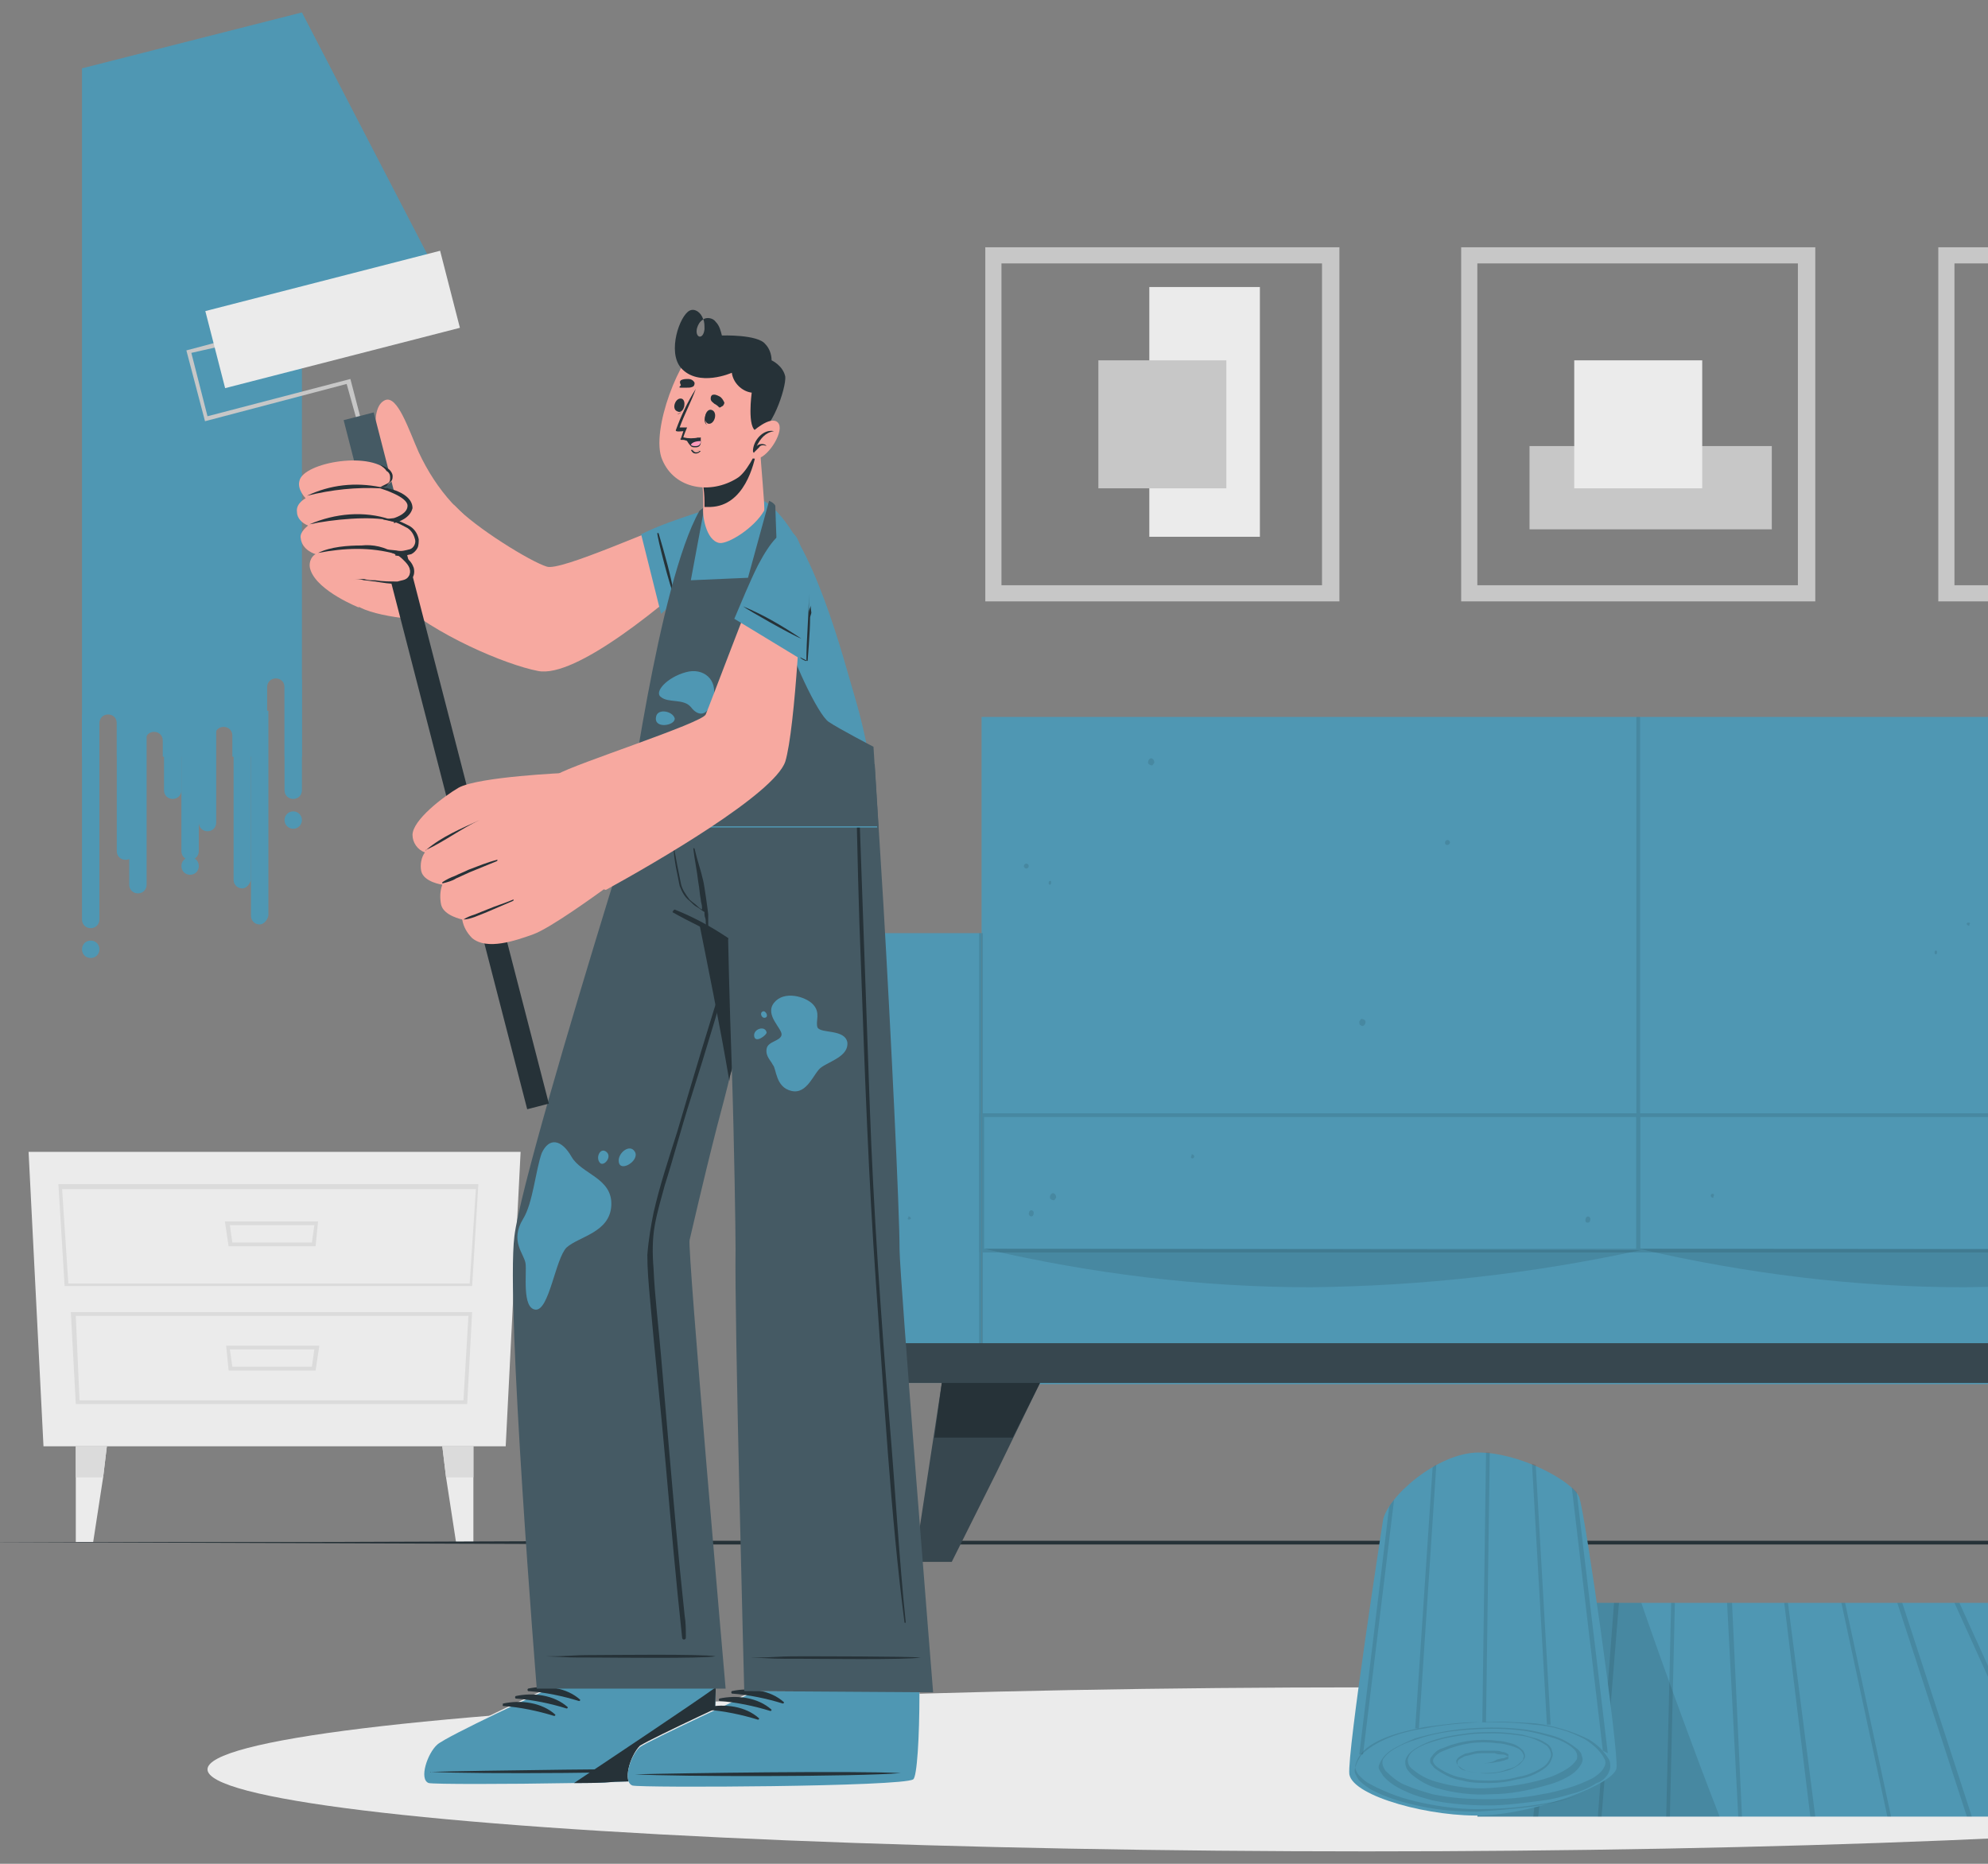 <?xml version="1.0" encoding="utf-8"?>
<!-- Generator: Adobe Illustrator 23.0.3, SVG Export Plug-In . SVG Version: 6.00 Build 0)  -->
<svg version="1.1" id="Layer_1" xmlns="http://www.w3.org/2000/svg" xmlns:xlink="http://www.w3.org/1999/xlink" x="0px" y="0px"
	 viewBox="0 0 160 150" style="enable-background:new 0 0 160 150;" xml:space="preserve">
<rect x="0" y="0" width="160" height="150" fill="#808080" stroke="none"/>
<style type="text/css">
	.st0{display:none;}
	.st1{display:inline;fill:#455A64;}
	.st2{display:inline;fill:#263238;}
	.st3{display:inline;fill:#4F97B3;}
	.st4{display:inline;fill:#FFFFFF;}
	.st5{fill:#EBEBEB;}
	.st6{fill:#DBDBDB;}
	.st7{fill:#C7C7C7;}
	.st8{fill:#263238;}
	.st9{fill:#4F97B3;}
	.st10{opacity:0.1;}
	.st11{opacity:0.1;enable-background:new    ;}
	.st12{fill:#37474F;}
	.st13{fill:#455A64;}
	.st14{fill:#F7A9A0;}
	.st15{fill:none;}
	.st16{fill:#FF9CBD;}
</style>
<g id="freepik--Lamp--inject-5" class="st0">
	<rect x="199.5" y="125.2" class="st1" width="17.2" height="2"/>
	<rect x="207.1" y="48.6" class="st1" width="2" height="76.6"/>
	<rect x="207.1" y="48.6" class="st2" width="2" height="10.3"/>
	<polygon class="st3" points="218.9,54.5 197.3,54.5 198.9,49.4 198.9,49.2 203.5,34.2 212.7,34.2 217.2,49.2 217.2,49.2 
		217.3,49.4 	"/>
	<path class="st4" d="M204.2,37.7c0,0.1-0.1,0.1-0.1,0.1c-0.1,0-0.1-0.1-0.1-0.1c0-0.1,0.1-0.1,0.1-0.1
		C204.2,37.6,204.2,37.6,204.2,37.7L204.2,37.7z M206.8,37.6c-0.1,0-0.1,0.1-0.1,0.1c0,0.1,0.1,0.1,0.1,0.1c0.1,0,0.1-0.1,0.1-0.1
		C206.9,37.6,206.8,37.6,206.8,37.6C206.8,37.6,206.8,37.6,206.8,37.6L206.8,37.6z M209.4,37.6c-0.1,0-0.1,0.1-0.1,0.1
		s0.1,0.1,0.1,0.1c0.1,0,0.1-0.1,0.1-0.1v0C209.6,37.6,209.5,37.6,209.4,37.6L209.4,37.6z M212.1,37.6c-0.1,0-0.1,0.1-0.1,0.1
		c0,0.1,0.1,0.1,0.1,0.1c0.1,0,0.1-0.1,0.1-0.1C212.2,37.6,212.1,37.6,212.1,37.6z M205.4,35.7c-0.1,0-0.1,0.1-0.1,0.1
		c0,0.1,0.1,0.1,0.1,0.1c0.1,0,0.1-0.1,0.1-0.1C205.6,35.8,205.5,35.7,205.4,35.7L205.4,35.7L205.4,35.7z M208.1,35.7
		c-0.1,0-0.1,0.1-0.1,0.1c0,0.1,0.1,0.1,0.1,0.1c0.1,0,0.1-0.1,0.1-0.1c0,0,0,0,0,0C208.2,35.8,208.2,35.7,208.1,35.7L208.1,35.7
		L208.1,35.7z M210.7,35.7c-0.1,0-0.1,0.1-0.1,0.1c0,0.1,0.1,0.1,0.1,0.1c0.1,0,0.1-0.1,0.1-0.1c0,0,0,0,0,0
		C210.9,35.8,210.8,35.7,210.7,35.7L210.7,35.7L210.7,35.7z M201.4,41.4c-0.1,0-0.1,0.1-0.1,0.1c0,0.1,0.1,0.1,0.1,0.1
		c0.1,0,0.1-0.1,0.1-0.1C201.6,41.5,201.5,41.4,201.4,41.4L201.4,41.4L201.4,41.4z M204.1,41.4c-0.1,0-0.1,0.1-0.1,0.1
		c0,0.1,0.1,0.1,0.1,0.1c0.1,0,0.1-0.1,0.1-0.1C204.2,41.5,204.2,41.4,204.1,41.4C204.1,41.4,204.1,41.4,204.1,41.4L204.1,41.4z
		 M206.8,41.4c-0.1,0-0.1,0.1-0.1,0.1c0,0.1,0.1,0.1,0.2,0.1c0.1,0,0.1-0.1,0.1-0.1C206.9,41.5,206.8,41.4,206.8,41.4L206.8,41.4z
		 M209.4,41.4c-0.1,0-0.1,0.1-0.1,0.1c0,0.1,0.1,0.1,0.2,0.1c0.1,0,0.1-0.1,0.1-0.1C209.6,41.5,209.5,41.4,209.4,41.4L209.4,41.4z
		 M212.1,41.4c-0.1,0-0.1,0.1-0.1,0.1s0.1,0.1,0.1,0.1s0.1-0.1,0.1-0.1C212.2,41.5,212.1,41.4,212.1,41.4L212.1,41.4z M214.7,41.4
		c-0.1,0-0.1,0.1-0.1,0.1s0.1,0.1,0.1,0.1c0.1,0,0.1-0.1,0.1-0.1C214.9,41.5,214.8,41.4,214.7,41.4L214.7,41.4z M202.8,39.6
		c-0.1,0-0.1,0.1-0.1,0.1s0.1,0.1,0.1,0.1c0.1,0,0.1-0.1,0.1-0.1v0C202.9,39.6,202.9,39.6,202.8,39.6
		C202.8,39.6,202.8,39.6,202.8,39.6L202.8,39.6z M205.4,39.6c-0.1,0-0.1,0.1-0.1,0.1s0.1,0.1,0.1,0.1c0.1,0,0.1-0.1,0.1-0.1v0
		C205.6,39.6,205.5,39.6,205.4,39.6C205.4,39.6,205.4,39.6,205.4,39.6L205.4,39.6z M208.1,39.6c-0.1,0-0.1,0.1-0.1,0.1
		s0.1,0.1,0.1,0.1s0.1-0.1,0.1-0.1v0C208.2,39.6,208.2,39.6,208.1,39.6C208.1,39.6,208.1,39.6,208.1,39.6L208.1,39.6z M210.7,39.6
		c-0.1,0-0.1,0.1-0.1,0.1s0.1,0.1,0.1,0.1c0.1,0,0.1-0.1,0.1-0.1v0C210.9,39.6,210.8,39.6,210.7,39.6
		C210.7,39.6,210.7,39.6,210.7,39.6L210.7,39.6z M213.4,39.6c-0.1,0-0.1,0.1-0.1,0.1s0.1,0.1,0.1,0.1c0.1,0,0.1-0.1,0.1-0.1v0
		C213.5,39.6,213.5,39.6,213.4,39.6C213.4,39.6,213.4,39.6,213.4,39.6L213.4,39.6z M201.4,45.3c-0.1,0-0.1,0.1-0.1,0.1
		c0,0.1,0.1,0.1,0.1,0.1c0.1,0,0.1-0.1,0.1-0.1C201.6,45.3,201.5,45.3,201.4,45.3z M204.1,45.3c-0.1,0-0.1,0.1-0.1,0.1
		c0,0.1,0.1,0.1,0.1,0.1s0.1-0.1,0.1-0.1C204.2,45.3,204.2,45.3,204.1,45.3z M206.8,45.3c-0.1,0-0.1,0.1-0.1,0.1
		c0,0.1,0.1,0.1,0.1,0.1c0.1,0,0.1-0.1,0.1-0.1C206.9,45.3,206.8,45.3,206.8,45.3C206.8,45.3,206.8,45.3,206.8,45.3L206.8,45.3z
		 M209.4,45.3c-0.1,0-0.1,0.1-0.1,0.1s0.1,0.1,0.1,0.1s0.1-0.1,0.1-0.1v0C209.6,45.3,209.5,45.3,209.4,45.3L209.4,45.3z M212.1,45.3
		c-0.1,0-0.1,0.1-0.1,0.1c0,0.1,0.1,0.1,0.1,0.1c0.1,0,0.1-0.1,0.1-0.1C212.2,45.3,212.1,45.3,212.1,45.3z M214.7,45.3
		c-0.1,0-0.1,0.1-0.1,0.1c0,0.1,0.1,0.1,0.1,0.1c0.1,0,0.1-0.1,0.1-0.1C214.9,45.3,214.8,45.3,214.7,45.3z M202.8,43.4
		c-0.1,0-0.1,0.1-0.1,0.1s0.1,0.1,0.1,0.1c0.1,0,0.1-0.1,0.1-0.1v0C202.9,43.5,202.9,43.4,202.8,43.4
		C202.8,43.4,202.8,43.4,202.8,43.4L202.8,43.4z M205.4,43.4c-0.1,0-0.1,0.1-0.1,0.1s0.1,0.1,0.1,0.1s0.1-0.1,0.1-0.1v0
		C205.6,43.5,205.5,43.4,205.4,43.4C205.4,43.4,205.4,43.4,205.4,43.4L205.4,43.4z M208.1,43.4c-0.1,0-0.1,0.1-0.1,0.1
		s0.1,0.1,0.1,0.1c0.1,0,0.1-0.1,0.1-0.1v0C208.2,43.5,208.2,43.4,208.1,43.4C208.1,43.4,208.1,43.4,208.1,43.4L208.1,43.4z
		 M210.7,43.4c-0.1,0-0.1,0.1-0.1,0.1s0.1,0.1,0.1,0.1c0.1,0,0.1-0.1,0.1-0.1v0C210.9,43.5,210.8,43.4,210.7,43.4
		C210.7,43.4,210.7,43.4,210.7,43.4L210.7,43.4z M213.4,43.4c-0.1,0-0.1,0.1-0.1,0.1s0.1,0.1,0.1,0.1s0.1-0.1,0.1-0.1v0
		C213.5,43.5,213.5,43.4,213.4,43.4C213.4,43.4,213.4,43.4,213.4,43.4L213.4,43.4z M198.9,49.2l-0.1,0.2
		C198.9,49.4,198.9,49.3,198.9,49.2C198.9,49.3,198.9,49.2,198.9,49.2L198.9,49.2z M201.4,49.1c-0.1,0-0.1,0.1-0.1,0.1
		c0,0.1,0.1,0.1,0.1,0.1s0.1-0.1,0.1-0.1C201.6,49.2,201.5,49.1,201.4,49.1z M204.1,49.1c-0.1,0-0.1,0.1-0.1,0.1
		c0,0.1,0.1,0.1,0.1,0.1c0.1,0,0.1-0.1,0.1-0.1C204.2,49.2,204.2,49.1,204.1,49.1z M206.8,49.1c-0.1,0-0.1,0.1-0.1,0.1
		c0,0.1,0.1,0.1,0.1,0.1c0.1,0,0.1-0.1,0.1-0.1C206.9,49.2,206.8,49.1,206.8,49.1C206.8,49.1,206.8,49.1,206.8,49.1L206.8,49.1z
		 M209.4,49.1c-0.1,0-0.1,0.1-0.1,0.1s0.1,0.1,0.1,0.1c0.1,0,0.1-0.1,0.1-0.1v0C209.6,49.2,209.5,49.1,209.4,49.1L209.4,49.1z
		 M212.1,49.1c-0.1,0-0.1,0.1-0.1,0.1c0,0.1,0.1,0.1,0.1,0.1l0,0c0.1,0,0.1-0.1,0.1-0.1C212.2,49.2,212.1,49.1,212.1,49.1z
		 M214.7,49.1c-0.1,0-0.1,0.1-0.1,0.1c0,0.1,0.1,0.1,0.1,0.1s0.1-0.1,0.1-0.1C214.9,49.2,214.8,49.1,214.7,49.1z M217.2,49.2
		C217.2,49.2,217.2,49.3,217.2,49.2c0,0.1,0,0.1,0.1,0.2L217.2,49.2z M200.1,47.3c-0.1,0-0.1,0.1-0.2,0.1c0,0.1,0.1,0.1,0.1,0.2
		c0.1,0,0.1-0.1,0.2-0.1c0,0,0,0,0,0C200.3,47.3,200.2,47.3,200.1,47.3L200.1,47.3z M202.8,47.3c-0.1,0-0.1,0.1-0.2,0.1
		c0,0.1,0.1,0.1,0.1,0.2c0.1,0,0.1-0.1,0.2-0.1c0,0,0,0,0,0C202.9,47.3,202.9,47.3,202.8,47.3L202.8,47.3z M205.4,47.3
		c-0.1,0-0.1,0.1-0.2,0.1c0,0.1,0.1,0.1,0.1,0.2c0.1,0,0.1-0.1,0.2-0.1c0,0,0,0,0,0C205.6,47.3,205.5,47.3,205.4,47.3L205.4,47.3z
		 M208.1,47.3c-0.1,0-0.1,0.1-0.2,0.1c0,0.1,0.1,0.1,0.1,0.2s0.1-0.1,0.2-0.1c0,0,0,0,0,0C208.2,47.3,208.2,47.3,208.1,47.3
		L208.1,47.3z M210.7,47.3c-0.1,0-0.1,0.1-0.2,0.1c0,0.1,0.1,0.1,0.1,0.2c0.1,0,0.1-0.1,0.2-0.1c0,0,0,0,0,0
		C210.9,47.3,210.8,47.3,210.7,47.3L210.7,47.3z M213.4,47.3c-0.1,0-0.1,0.1-0.2,0.1c0,0.1,0.1,0.1,0.1,0.2c0.1,0,0.1-0.1,0.2-0.1
		c0,0,0,0,0,0C213.5,47.3,213.5,47.3,213.4,47.3L213.4,47.3z M216,47.3c-0.1,0-0.1,0.1-0.2,0.1c0,0.1,0.1,0.1,0.1,0.2
		c0.1,0,0.1-0.1,0.2-0.1c0,0,0,0,0,0C216.2,47.3,216.1,47.3,216,47.3L216,47.3z M198.8,53c-0.1,0-0.1,0.1-0.2,0.1
		c0,0.1,0.1,0.1,0.1,0.2c0.1,0,0.1-0.1,0.2-0.1c0,0,0,0,0,0C199,53.1,198.9,53,198.8,53z M201.5,53c-0.1,0-0.1,0.1-0.1,0.2
		c0,0.1,0.1,0.1,0.1,0.1c0.1,0,0.1-0.1,0.1-0.2C201.6,53,201.5,53,201.5,53z M204.1,53c-0.1,0-0.1,0.1-0.1,0.2
		c0,0.1,0.1,0.1,0.1,0.1c0.1,0,0.1-0.1,0.1-0.2C204.2,53,204.2,53,204.1,53z M206.8,53c-0.1,0-0.1,0.1-0.1,0.1s0.1,0.1,0.1,0.1
		s0.1-0.1,0.1-0.1C206.9,53.1,206.9,53,206.8,53C206.8,53,206.8,53,206.8,53L206.8,53z M209.4,53c-0.1,0-0.1,0.1-0.2,0.1
		c0,0.1,0.1,0.1,0.1,0.2c0.1,0,0.1-0.1,0.2-0.1c0,0,0,0,0,0C209.6,53.1,209.5,53,209.4,53C209.4,53,209.4,53,209.4,53L209.4,53z
		 M212.1,53c-0.1,0-0.1,0.1-0.1,0.2c0,0.1,0.1,0.1,0.1,0.1c0.1,0,0.1-0.1,0.1-0.2C212.2,53,212.1,53,212.1,53z M214.7,53
		c-0.1,0-0.1,0.1-0.1,0.2c0,0.1,0.1,0.1,0.1,0.1c0.1,0,0.1-0.1,0.1-0.2C214.9,53,214.8,53,214.7,53z M217.4,53
		c-0.1,0-0.1,0.1-0.2,0.1c0,0.1,0.1,0.1,0.1,0.2c0.1,0,0.1-0.1,0.2-0.1c0,0,0,0,0,0C217.5,53.1,217.5,53,217.4,53
		C217.4,53,217.4,53,217.4,53L217.4,53z M200.1,51.1c-0.1,0-0.1,0.1-0.1,0.1s0.1,0.1,0.1,0.1s0.1-0.1,0.1-0.1v0
		C200.3,51.2,200.2,51.1,200.1,51.1C200.1,51.1,200.1,51.1,200.1,51.1L200.1,51.1z M202.8,51.1c-0.1,0-0.1,0.1-0.1,0.1
		s0.1,0.1,0.1,0.1c0.1,0,0.1-0.1,0.1-0.1v0C202.9,51.2,202.9,51.1,202.8,51.1C202.8,51.1,202.8,51.1,202.8,51.1L202.8,51.1z
		 M205.4,51.1c-0.1,0-0.1,0.1-0.1,0.1s0.1,0.1,0.1,0.1c0.1,0,0.1-0.1,0.1-0.1v0C205.6,51.2,205.5,51.1,205.4,51.1
		C205.4,51.1,205.4,51.1,205.4,51.1L205.4,51.1z M208.1,51.1c-0.1,0-0.1,0.1-0.1,0.1s0.1,0.1,0.1,0.1s0.1-0.1,0.1-0.1v0
		C208.2,51.2,208.2,51.1,208.1,51.1C208.1,51.1,208.1,51.1,208.1,51.1L208.1,51.1z M210.8,51.1c-0.1,0-0.1,0.1-0.1,0.1
		s0.1,0.1,0.1,0.1c0.1,0,0.1-0.1,0.1-0.1v0C210.9,51.2,210.8,51.1,210.8,51.1C210.8,51.1,210.7,51.1,210.8,51.1L210.8,51.1z
		 M213.4,51.1c-0.1,0-0.1,0.1-0.1,0.1s0.1,0.1,0.1,0.1c0.1,0,0.1-0.1,0.1-0.1v0C213.6,51.2,213.5,51.1,213.4,51.1
		C213.4,51.1,213.4,51.1,213.4,51.1L213.4,51.1z M216.1,51.1c-0.1,0-0.1,0.1-0.1,0.1s0.1,0.1,0.1,0.1s0.1-0.1,0.1-0.1v0
		C216.2,51.2,216.1,51.1,216.1,51.1C216.1,51.1,216.1,51.1,216.1,51.1L216.1,51.1z"/>
</g>
<g>
	<g id="freepik--background-complete--inject-5">
		<polygon class="st5" points="3.5,116.4 40.7,116.4 41.9,92.7 2.3,92.7 		"/>
		<path class="st6" d="M38,103.5H5.2l-0.5-8.2h33.8L38,103.5z M5.5,103.3h32.3l0.5-7.6H5L5.5,103.3z"/>
		<path class="st6" d="M37.6,113H6.1l-0.4-7.4H38L37.6,113z M6.4,112.7h30.9l0.4-6.8H6.1L6.4,112.7z"/>
		<path class="st6" d="M25.4,100.3h-7l-0.3-2h7.5L25.4,100.3z M18.7,100h6.4l0.2-1.4h-6.8L18.7,100z"/>
		<path class="st6" d="M25.4,110.3h-7l-0.2-2h7.5L25.4,110.3z M18.7,110h6.4l0.2-1.4h-6.8L18.7,110z"/>
		<polygon class="st5" points="8.6,116.4 8.3,118.9 7.5,124.1 6.1,124.1 6.1,116.4 		"/>
		<polygon class="st6" points="8.6,116.4 8.3,118.9 6.1,118.9 6.1,116.4 		"/>
		<polygon class="st5" points="35.6,116.4 35.9,118.9 36.7,124.1 38.1,124.1 38.1,116.4 		"/>
		<polygon class="st6" points="35.6,116.4 35.9,118.9 38.1,118.9 38.1,116.4 		"/>
		<path class="st7" d="M107.8,48.4H79.3V19.9h28.5V48.4z M80.6,47.1h25.8V21.2H80.6V47.1z"/>
		<rect x="92.5" y="23.1" class="st5" width="8.9" height="20.1"/>
		<rect x="123.1" y="35.9" class="st7" width="19.5" height="6.7"/>
		<rect x="160.8" y="30" class="st5" width="8.5" height="14.2"/>
		<path class="st7" d="M146.1,48.4h-28.5V19.9h28.5V48.4z M118.9,47.1h25.8V21.2h-25.8V47.1z"/>
		<path class="st7" d="M184.5,48.4h-28.5V19.9h28.5V48.4z M157.3,47.1h25.8V21.2h-25.8L157.3,47.1z"/>
		<rect x="88.4" y="29" class="st7" width="10.3" height="10.3"/>
		<rect x="126.7" y="29" class="st5" width="10.3" height="10.3"/>
		<rect x="165" y="29" class="st7" width="10.3" height="10.3"/>
	</g>
	<g id="freepik--Floor--inject-5">
		<polygon class="st8" points="-2.8,124.1 25.4,124.1 53.6,124 110,124 166.4,124 194.6,124.1 222.8,124.1 194.6,124.2 166.4,124.3 
			110,124.3 53.6,124.3 25.4,124.2 		"/>
	</g>
	<g id="freepik--Sofa--inject-5">
		<rect x="79" y="57.7" class="st9" width="105.8" height="53.7"/>
		<rect x="65.2" y="75.1" class="st9" width="13.8" height="36.2"/>
		<rect x="184.7" y="75.1" class="st9" width="13.8" height="36.2"/>
		<g class="st10">
			<rect x="131.7" y="57.7" width="0.3" height="43"/>
			<rect x="78.8" y="75.1" width="0.3" height="36.2"/>
			<rect x="184.6" y="75.1" width="0.3" height="36.2"/>
			<path d="M132,100.8H78.8V89.6H132V100.8z M79.2,100.5h52.5V89.9H79.2V100.5z"/>
			<path d="M184.9,100.8h-53.2V89.6h53.2V100.8z M132,100.5h52.5V89.9H132V100.5z"/>
		</g>
		<g class="st10">
			<path d="M82.6,69.5c-0.1,0-0.2,0.1-0.2,0.2c0,0.1,0.1,0.2,0.2,0.2s0.2-0.1,0.2-0.2C82.8,69.6,82.7,69.5,82.6,69.5z"/>
			<path d="M83,97.4c-0.1,0-0.2,0.1-0.2,0.3c0,0.1,0.1,0.2,0.2,0.2c0.1,0,0.2-0.1,0.2-0.3C83.2,97.5,83.1,97.4,83,97.4z"/>
			<path d="M96.1,93C96.1,93,96,93,96.1,93c-0.1-0.1-0.1-0.1-0.2-0.1c0,0,0,0,0,0c0,0,0,0,0,0.1C95.7,93.3,96.2,93.3,96.1,93z"/>
			<path d="M73.3,98C73.3,97.9,73.3,97.9,73.3,98c-0.1-0.1-0.1-0.1-0.2-0.1c0,0,0,0,0,0c0,0,0,0,0,0.1C72.9,98.2,73.4,98.2,73.3,98z
				"/>
			<path d="M84.5,70.9c-0.1,0-0.1,0.1-0.1,0.2c0,0.1,0.1,0.1,0.1,0.1c0.1,0,0.1-0.1,0.1-0.2C84.6,70.9,84.6,70.9,84.5,70.9z"/>
			<path d="M155.8,76.5c-0.1,0-0.1,0.1-0.1,0.2c0,0.1,0.1,0.1,0.1,0.1c0.1,0,0.1-0.1,0.1-0.2C155.9,76.6,155.9,76.5,155.8,76.5z"/>
			<path d="M69.9,88.6c-0.1,0-0.1,0.1-0.1,0.2c0,0.1,0.1,0.1,0.1,0.1c0.1,0,0.1-0.1,0.1-0.2C70,88.6,69.9,88.6,69.9,88.6z"/>
			<path d="M92.8,61.1c-0.1-0.1-0.2-0.1-0.3,0c-0.1,0.1-0.1,0.2-0.1,0.3c0,0.1,0.2,0.2,0.3,0.2c0.1,0,0.1-0.1,0.2-0.2
				C92.9,61.3,92.9,61.2,92.8,61.1z"/>
			<path d="M84.9,96.1c-0.1-0.1-0.2-0.1-0.3,0c-0.1,0.1-0.1,0.2-0.1,0.3c0,0.1,0.2,0.2,0.3,0.2c0.1,0,0.1-0.1,0.2-0.2
				C85,96.3,85,96.2,84.9,96.1z"/>
			<path d="M175.2,98c0.1,0,0.2-0.1,0.2-0.2c0-0.1-0.1-0.2-0.2-0.2c-0.1,0-0.2,0.1-0.2,0.2C174.9,97.9,175,98,175.2,98z"/>
			<path d="M127.8,98.4c0.1,0,0.2-0.1,0.2-0.3c0-0.1-0.1-0.2-0.2-0.2c-0.1,0-0.2,0.1-0.2,0.3C127.6,98.4,127.7,98.4,127.8,98.4z"/>
			<path d="M173.9,61.7c0.1,0,0.2-0.1,0.2-0.2c0-0.1-0.1-0.2-0.2-0.2c-0.1,0-0.2,0.1-0.2,0.2C173.6,61.6,173.7,61.7,173.9,61.7z"/>
			<path d="M116.5,68c0.1,0,0.2-0.1,0.2-0.2s-0.1-0.2-0.2-0.2s-0.2,0.1-0.2,0.2S116.3,68,116.5,68z"/>
			<path d="M158.3,74.4C158.3,74.4,158.3,74.5,158.3,74.4c0.1,0.1,0.1,0.1,0.2,0.1c0,0,0,0,0,0c0,0,0,0,0-0.1
				C158.7,74.2,158.2,74.2,158.3,74.4z"/>
			<path d="M137.7,96.3L137.7,96.3c0.1,0.1,0.1,0.1,0.2,0.1c0,0,0,0,0,0c0,0,0,0,0-0.1C138.1,96,137.6,96,137.7,96.3z"/>
			<path d="M192.4,92.2C192.4,92.2,192.4,92.2,192.4,92.2c0.1,0.1,0.1,0.1,0.2,0.1c0,0,0,0,0,0l0-0.1
				C192.8,91.9,192.3,91.9,192.4,92.2z"/>
			<path d="M173.2,96.6c0.1,0,0.1-0.1,0.1-0.2c0-0.1-0.1-0.1-0.1-0.1c-0.1,0-0.1,0.1-0.1,0.2C173.1,96.5,173.1,96.6,173.2,96.6z"/>
			<path d="M187.9,78.9c0.1,0,0.1-0.1,0.1-0.2c0-0.1-0.1-0.1-0.1-0.1c-0.1,0-0.1,0.1-0.1,0.2C187.8,78.8,187.8,78.9,187.9,78.9z"/>
			<path d="M189.1,102.3c0.1,0,0.1-0.1,0.1-0.2c0-0.1-0.1-0.1-0.1-0.1c-0.1,0-0.1,0.1-0.1,0.2C189,102.2,189.1,102.3,189.1,102.3z"
				/>
			<path d="M161.6,106.3c0.1,0.1,0.2,0.1,0.3,0c0.1-0.1,0.1-0.2,0.1-0.3c0-0.1-0.2-0.2-0.3-0.2c-0.1,0-0.1,0.1-0.2,0.2
				C161.5,106.1,161.5,106.2,161.6,106.3z"/>
			<path d="M172.9,71.4c0.1,0.1,0.2,0.1,0.3,0c0.1-0.1,0.1-0.2,0.1-0.3c0-0.1-0.2-0.2-0.3-0.2c-0.1,0-0.1,0.1-0.2,0.2
				C172.7,71.1,172.8,71.3,172.9,71.4z"/>
			<path d="M109.5,82.5c0.1,0.1,0.2,0.1,0.3,0c0.1-0.1,0.1-0.2,0.1-0.3c0-0.1-0.2-0.2-0.3-0.2c-0.1,0-0.1,0.1-0.2,0.2
				C109.4,82.3,109.4,82.5,109.5,82.5z"/>
			<path d="M193.8,89.9c0.1,0.1,0.2,0.1,0.3,0c0.1-0.1,0.1-0.2,0.1-0.3c0-0.1-0.2-0.2-0.3-0.2c-0.1,0-0.2,0.1-0.2,0.2
				C193.6,89.7,193.7,89.8,193.8,89.9z"/>
		</g>
		<path class="st11" d="M79.2,100.5c8.6,2,17.4,3.1,26.3,3.1c9-0.1,17.9-1.1,26.6-3L79.2,100.5z"/>
		<path class="st11" d="M131.9,100.5c8.6,2,17.4,3.1,26.2,3.1c9-0.1,17.9-1.1,26.6-3L131.9,100.5z"/>
		<rect x="65.2" y="108.1" class="st12" width="133.3" height="3.2"/>
		<polygon class="st12" points="83.7,111.3 80.2,118.5 76.6,125.7 73.6,125.7 74.7,118.5 75.8,111.3 		"/>
		<polygon class="st8" points="75.8,111.3 83.7,111.3 81.5,115.7 75.2,115.7 		"/>
		<polygon class="st12" points="188.8,125.7 185.8,125.7 182.2,118.5 178.7,111.3 186.6,111.3 187.7,118.5 		"/>
		<polygon class="st8" points="187.3,115.7 180.9,115.7 178.7,111.3 186.6,111.3 		"/>
	</g>
	<g id="freepik--Shadow--inject-5">
		<ellipse class="st5" cx="110" cy="142.4" rx="93.3" ry="6.6"/>
	</g>
	<g id="freepik--Carpet--inject-5">
		<polygon class="st9" points="216.6,146.2 118.9,146.2 122.2,129 192,129 		"/>
		<g class="st10">
			<polygon points="125.7,129 123.8,146.2 123.4,146.2 125.4,129 			"/>
			<polygon points="130.3,129 128.9,146.2 128.6,146.2 129.9,129 			"/>
			<polygon points="134.8,129 134.4,146.2 134.1,146.2 134.5,129 			"/>
			<polygon points="140.2,146.2 139.9,146.2 139,129 139.4,129 			"/>
			<polygon points="146.1,146.2 145.7,146.2 143.6,129 143.9,129 			"/>
			<polygon points="152.2,146.2 151.9,146.2 148.2,129 148.5,129 			"/>
			<polygon points="158.7,146.2 158.3,146.2 152.7,129 153.1,129 			"/>
			<polygon points="165.5,146.2 165.1,146.2 157.3,129 157.7,129 			"/>
			<polygon points="172.3,146.2 171.9,146.2 161.9,129 162.3,129 			"/>
			<polygon points="179.4,146.2 179,146.2 166.5,129 166.9,129 			"/>
			<polygon points="186.9,146.2 186.4,146.2 171,129 171.5,129 			"/>
			<polygon points="194.7,146.2 194.2,146.2 175.6,129 176.1,129 			"/>
			<polygon points="203.2,146.2 202.6,146.2 180.6,129 181.1,129 			"/>
			<polygon points="210.3,146.2 209.7,146.2 185.8,129 186.4,129 			"/>
		</g>
		<path class="st11" d="M138.4,146.2h-19.5l3.4-17.2h9.8C133.8,134,136.9,142.4,138.4,146.2z"/>
		<path class="st9" d="M191.2,129.1c1.8-0.2,3.6-0.2,5.4,0C194.8,129.3,192.9,129.3,191.2,129.1z"/>
		<path class="st9" d="M192.9,130.3c1.8-0.2,3.6-0.2,5.4,0C196.5,130.5,194.7,130.5,192.9,130.3z"/>
		<path class="st9" d="M194.6,131.5c1.8-0.2,3.6-0.2,5.4,0C198.2,131.7,196.4,131.7,194.6,131.5z"/>
		<path class="st9" d="M196.4,132.7c1.8-0.2,3.6-0.2,5.4,0C200,132.9,198.2,132.9,196.4,132.7z"/>
		<path class="st9" d="M198.1,133.9c1.8-0.2,3.6-0.2,5.4,0C201.7,134.2,199.9,134.2,198.1,133.9z"/>
		<path class="st9" d="M199.8,135.1c1.8-0.2,3.6-0.2,5.4,0C203.4,135.4,201.6,135.4,199.8,135.1z"/>
		<path class="st9" d="M201.6,136.4c1.8-0.2,3.6-0.2,5.4,0C205.2,136.6,203.4,136.6,201.6,136.4z"/>
		<path class="st9" d="M203.3,137.6c1.8-0.2,3.6-0.2,5.4,0C206.9,137.8,205.1,137.8,203.3,137.6z"/>
		<path class="st9" d="M205.1,138.8c1.8-0.2,3.6-0.2,5.4,0C208.7,139,206.8,139,205.1,138.8z"/>
		<path class="st9" d="M206.8,140c1.8-0.2,3.6-0.2,5.4,0C210.4,140.2,208.6,140.2,206.8,140z"/>
		<path class="st9" d="M208.5,141.2c1.8-0.2,3.6-0.2,5.4,0C212.1,141.4,210.3,141.4,208.5,141.2z"/>
		<path class="st9" d="M210.3,142.4c1.8-0.2,3.6-0.2,5.4,0C213.9,142.6,212.1,142.6,210.3,142.4z"/>
		<path class="st9" d="M212,143.6c0.9-0.1,1.8-0.2,2.7-0.2c0.9,0,1.8,0,2.7,0.2C215.6,143.9,213.8,143.9,212,143.6z"/>
		<path class="st9" d="M213.7,144.8c0.9-0.1,1.8-0.2,2.7-0.2c0.9,0,1.8,0,2.7,0.2C217.3,145.1,215.5,145.1,213.7,144.8z"/>
		<path class="st9" d="M215.5,146c0.9-0.1,1.8-0.2,2.7-0.2c0.9,0,1.8,0,2.7,0.2C219.1,146.3,217.3,146.3,215.5,146z"/>
		<path class="st9" d="M111.3,122.4c0.3-1.9,4.4-5.5,7.7-5.5c3.3,0,7.6,2.3,8.1,3.6c0.5,1.4,3.2,20.5,3,21.8s-6.4,3.6-10.6,3.8
			c-4.2,0.2-10.6-1.5-10.9-3.3C108.4,141.1,111.3,122.4,111.3,122.4z"/>
		<path class="st11" d="M119.4,141.9c0.4,0,0.7,0,1.1-0.1c0.2,0,0.4-0.1,0.5-0.1c0.1,0,0.2-0.1,0.3-0.1c0.1,0,0.1-0.1,0.1-0.2
			c0,0,0,0,0,0c-0.1-0.1-0.3-0.2-0.5-0.2c-0.2,0-0.4,0-0.6-0.1c-0.4,0-0.7,0-1.1,0c-0.4,0-0.7,0.1-1.1,0.2c-0.2,0-0.3,0.1-0.5,0.2
			c-0.2,0.1-0.3,0.2-0.3,0.4c0,0.2,0.1,0.3,0.2,0.4c0.1,0.1,0.3,0.2,0.5,0.2c0.3,0.1,0.7,0.2,1.1,0.2c0.7,0,1.5,0,2.2-0.3
			c0.4-0.1,0.7-0.2,1-0.5c0.1-0.1,0.3-0.2,0.3-0.4c0.1-0.2,0-0.3-0.1-0.5c-0.2-0.3-0.6-0.4-0.9-0.5c-0.4-0.1-0.7-0.2-1.1-0.2
			c-0.7-0.1-1.5-0.1-2.2,0c-0.7,0.1-1.4,0.3-2.1,0.6c-0.3,0.1-0.6,0.3-0.8,0.6c-0.2,0.3,0.1,0.6,0.4,0.8c0.6,0.4,1.3,0.7,2,0.8
			c0.7,0.2,1.5,0.2,2.2,0.2c0.7,0,1.5-0.1,2.2-0.3c0.7-0.1,1.4-0.4,2-0.8c0.3-0.2,0.5-0.5,0.6-0.8c0.1-0.3-0.1-0.7-0.3-0.9
			c-0.6-0.4-1.3-0.7-2-0.8c-0.7-0.1-1.5-0.2-2.2-0.2c-0.7,0-1.5,0-2.2,0.1c-0.7,0.1-1.5,0.2-2.2,0.4c-0.7,0.2-1.4,0.4-2,0.8
			c-0.3,0.2-0.5,0.4-0.6,0.8c0,0.3,0.1,0.6,0.4,0.8c0.6,0.5,1.2,0.8,1.9,1c1.4,0.4,2.9,0.6,4.3,0.5c1.5-0.1,2.9-0.3,4.3-0.7
			c0.7-0.2,1.4-0.5,2-0.9c0.3-0.2,0.5-0.4,0.7-0.7c0.1-0.3,0-0.6-0.2-0.8c-0.5-0.5-1.2-0.8-1.9-1c-0.7-0.2-1.4-0.4-2.1-0.5
			c-1.5-0.2-2.9-0.2-4.4-0.1c-1.5,0.1-2.9,0.3-4.3,0.8c-0.7,0.2-1.4,0.5-2,0.9c-0.3,0.2-0.5,0.4-0.7,0.7c-0.1,0.3,0,0.6,0.2,0.9
			c0.5,0.5,1.1,1,1.7,1.2c0.7,0.3,1.4,0.5,2.1,0.7c1.4,0.3,2.9,0.4,4.4,0.4c1.5,0,2.9-0.1,4.4-0.4c0.7-0.1,1.4-0.3,2.1-0.5
			c0.7-0.2,1.4-0.5,2-0.8c0.3-0.2,0.6-0.4,0.8-0.7c0.2-0.3,0.3-0.6,0.1-0.9c-0.3-0.6-0.9-1.1-1.5-1.5c-1.3-0.7-2.7-1.1-4.2-1.2
			c-1.5-0.2-2.9-0.2-4.4-0.2c-1.5,0-2.9,0.2-4.4,0.4c-1.4,0.3-2.9,0.6-4.2,1.4c-0.3,0.2-0.6,0.4-0.8,0.7c-0.3,0.3-0.4,0.6-0.5,0.9
			c-0.1,0.3,0.1,0.7,0.3,0.9c0.3,0.3,0.5,0.5,0.9,0.7c1.3,0.7,2.7,1.2,4.2,1.5c1.4,0.3,2.9,0.5,4.4,0.5c1.5,0,3-0.1,4.4-0.3
			c1.5-0.2,2.9-0.5,4.3-1c-1.4,0.5-2.8,0.9-4.3,1.1c-1.5,0.2-2.9,0.3-4.4,0.4c-1.5,0-3-0.1-4.4-0.4c-1.5-0.3-2.9-0.7-4.2-1.4
			c-0.3-0.2-0.6-0.4-0.9-0.7c-0.1-0.1-0.2-0.3-0.3-0.5c-0.1-0.2-0.1-0.4,0-0.6c0.1-0.4,0.3-0.7,0.5-1c0.3-0.3,0.6-0.5,0.9-0.7
			c1.3-0.8,2.8-1.2,4.2-1.4c1.5-0.3,2.9-0.4,4.4-0.5c1.5-0.1,3,0,4.5,0.1c1.5,0.2,2.9,0.6,4.3,1.3c0.3,0.2,0.6,0.4,0.9,0.7
			c0.3,0.3,0.5,0.6,0.7,0.9c0.1,0.2,0.1,0.4,0.1,0.6c0,0.2-0.1,0.4-0.2,0.6c-0.2,0.3-0.5,0.6-0.9,0.7c-0.6,0.4-1.3,0.7-2.1,0.9
			c-0.7,0.2-1.4,0.4-2.2,0.5c-1.5,0.2-3,0.4-4.4,0.4c-1.5,0-3-0.1-4.5-0.4c-0.7-0.2-1.5-0.4-2.1-0.7c-0.7-0.3-1.4-0.7-1.9-1.3
			c-0.1-0.2-0.2-0.3-0.3-0.5c-0.1-0.2,0-0.4,0.1-0.6c0.2-0.4,0.5-0.7,0.8-0.9c0.6-0.4,1.3-0.7,2-1c1.4-0.4,2.9-0.7,4.4-0.8
			c1.5-0.1,3-0.1,4.5,0.1c0.7,0.1,1.5,0.3,2.2,0.5c0.7,0.2,1.4,0.6,2,1.1c0.1,0.1,0.3,0.3,0.3,0.5c0.1,0.2,0.1,0.4,0,0.6
			c-0.2,0.4-0.5,0.7-0.8,0.9c-0.6,0.4-1.3,0.7-2.1,0.9c-1.4,0.4-2.9,0.7-4.4,0.7c-1.5,0.1-3-0.1-4.4-0.5c-0.7-0.2-1.4-0.6-2-1.1
			c-0.1-0.1-0.3-0.3-0.4-0.5c-0.1-0.2-0.1-0.4-0.1-0.6c0.1-0.4,0.4-0.7,0.7-0.9c0.6-0.4,1.3-0.7,2.1-0.9c0.7-0.2,1.5-0.3,2.2-0.4
			c0.7-0.1,1.5-0.1,2.2-0.1c0.7,0,1.5,0.1,2.2,0.2c0.4,0.1,0.7,0.2,1.1,0.3c0.4,0.1,0.7,0.3,1,0.5c0.1,0.1,0.3,0.3,0.3,0.5
			c0.1,0.2,0.1,0.4,0,0.6c-0.1,0.4-0.4,0.7-0.7,0.9c-0.6,0.4-1.3,0.7-2.1,0.8c-0.7,0.2-1.5,0.3-2.2,0.3c-0.7,0-1.5,0-2.2-0.2
			c-0.7-0.1-1.4-0.4-2.1-0.9c-0.2-0.1-0.3-0.3-0.4-0.4c-0.1-0.1-0.1-0.2-0.1-0.3c0-0.1,0-0.2,0.1-0.3c0.2-0.3,0.5-0.6,0.9-0.7
			c0.7-0.3,1.4-0.5,2.2-0.6c0.7-0.1,1.5-0.1,2.2,0c0.4,0,0.7,0.1,1.1,0.2c0.4,0.1,0.7,0.3,1,0.6c0.1,0.2,0.2,0.4,0.1,0.6
			c-0.1,0.2-0.2,0.3-0.4,0.5c-0.3,0.2-0.6,0.4-1,0.5c-0.7,0.2-1.5,0.3-2.2,0.2c-0.4,0-0.7-0.1-1.1-0.2c-0.2-0.1-0.3-0.1-0.5-0.3
			c-0.2-0.1-0.3-0.3-0.3-0.5c0.1-0.2,0.2-0.3,0.4-0.4c0.2-0.1,0.3-0.2,0.5-0.2c0.4-0.1,0.7-0.2,1.1-0.2c0.4,0,0.7,0,1.1,0
			c0.2,0,0.4,0,0.6,0.1c0.2,0,0.4,0.1,0.5,0.2c0,0.1,0,0.2-0.1,0.2c0,0,0,0,0,0c-0.1,0-0.2,0.1-0.3,0.1c-0.2,0-0.4,0.1-0.5,0.1
			C120.2,141.8,119.8,141.9,119.4,141.9z"/>
		<g class="st10">
			<path d="M112.2,120.7l-2.5,20.5l-0.3,0l2.4-19.9C111.9,121,112.1,120.9,112.2,120.7z"/>
			<path d="M115.6,117.9l-1.4,21.2l-0.3,0l1.4-21C115.4,118,115.5,117.9,115.6,117.9z"/>
			<path d="M129.4,141.1l-0.4-0.2l-2.5-21.2c0.1,0.1,0.3,0.3,0.4,0.4L129.4,141.1z"/>
			<path d="M124.8,138.8l-0.3,0l-1.2-21l0.3,0.1L124.8,138.8z"/>
			<path d="M119.9,116.9l-0.3,21.7h-0.3l0.3-21.7C119.6,116.9,119.8,116.9,119.9,116.9z"/>
		</g>
	</g>
	<g id="freepik--character-1--inject-5">
		<path class="st9" d="M24.3,5.5v55.4h-1.4v-5.6c0-0.4-0.3-0.7-0.7-0.7c-0.4,0-0.7,0.3-0.7,0.7v5.6h-2.8v-1.7c0-0.4-0.3-0.7-0.7-0.7
			c-0.4,0-0.7,0.3-0.7,0.7v1.7h-4.2v-1.3c0-0.4-0.3-0.7-0.7-0.7c-0.4,0-0.7,0.3-0.7,0.7v1.3H9.4v-2.7c0-0.4-0.3-0.7-0.7-0.7
			c-0.4,0-0.7,0.3-0.7,0.7v2.7H6.6V5.5H24.3z"/>
		<polygon class="st9" points="35.6,22.8 17.9,27.3 6.6,5.5 24.3,1 		"/>
		<path class="st9" d="M6.6,57.5H8l0,0V74c0,0.4-0.3,0.7-0.7,0.7c0,0,0,0,0,0l0,0c-0.4,0-0.7-0.3-0.7-0.7L6.6,57.5L6.6,57.5z"/>
		<path class="st9" d="M13.9,64.3L13.9,64.3c-0.4,0-0.7-0.3-0.7-0.7v-8.9h1.4v8.9C14.6,64,14.3,64.3,13.9,64.3L13.9,64.3z"/>
		<path class="st9" d="M22.9,54.7h1.4l0,0v8.9c0,0.4-0.3,0.7-0.7,0.7l0,0c-0.4,0-0.7-0.3-0.7-0.7L22.9,54.7
			C22.9,54.7,22.9,54.7,22.9,54.7z"/>
		<path class="st9" d="M19.5,71.5L19.5,71.5c-0.4,0-0.7-0.3-0.7-0.7V59h1.4v11.8C20.1,71.2,19.8,71.5,19.5,71.5L19.5,71.5z"/>
		<path class="st9" d="M16.7,66.9L16.7,66.9c-0.4,0-0.7-0.3-0.7-0.7v-8.9h1.4v8.9C17.4,66.6,17.1,66.9,16.7,66.9L16.7,66.9z"/>
		<path class="st9" d="M10.1,69.2L10.1,69.2c-0.4,0-0.7-0.3-0.7-0.7V52h1.4v16.5C10.8,68.9,10.5,69.2,10.1,69.2
			C10.1,69.2,10.1,69.2,10.1,69.2z"/>
		<path class="st9" d="M14.6,52H16l0,0v16.5c0,0.4-0.3,0.7-0.7,0.7l0,0c-0.4,0-0.7-0.3-0.7-0.7C14.6,68.5,14.6,52,14.6,52z"/>
		<path class="st9" d="M11.1,71.9L11.1,71.9c-0.4,0-0.7-0.3-0.7-0.7V54.7h1.4v16.5C11.8,71.6,11.5,71.9,11.1,71.9z"/>
		<path class="st9" d="M20.9,74.4L20.9,74.4c-0.4,0-0.7-0.3-0.7-0.7V57.2h1.4v16.5C21.5,74.1,21.2,74.4,20.9,74.4z"/>
		<circle class="st9" cx="23.6" cy="66" r="0.7"/>
		<path class="st9" d="M16,69.7c0,0.4-0.3,0.7-0.7,0.7c-0.4,0-0.7-0.3-0.7-0.7c0-0.4,0.3-0.7,0.7-0.7c0,0,0,0,0,0
			C15.7,69,16,69.3,16,69.7z"/>
		<path class="st9" d="M8,76.4c0,0.4-0.3,0.7-0.7,0.7c-0.4,0-0.7-0.3-0.7-0.7c0-0.4,0.3-0.7,0.7-0.7C7.7,75.7,8,76,8,76.4
			C8,76.4,8,76.4,8,76.4z"/>
		<path class="st5" d="M34.5,143.5c0.7,0.2,21.8,0,22.6-0.6c0.3-0.2,0.4-3.3,0.5-7v-0.1c0-0.8,0-1.6,0-2.4c0-0.1,0-0.2,0-0.3
			l-13.7,0v0.4l0.1,2.2v0.2c0,0-8,3.7-8.8,4.4C34.3,141.1,33.7,143.2,34.5,143.5z"/>
		<path class="st9" d="M34.5,143.5c0.4,0.1,6.1,0.1,11.7,0c1.1,0,2.2,0,3.3-0.1c4-0.1,7.3-0.3,7.6-0.5s0.4-3.2,0.5-6.8
			c0-0.1,0-0.1,0-0.2c0-0.1,0-0.1,0-0.1l0,0l-13.6,0v0.2c0,0-8,3.7-8.8,4.4S33.7,143.2,34.5,143.5z"/>
		<path class="st8" d="M34.7,142.6c3.6-0.1,17.9-0.3,21.4-0.2c0,0,0,0,0,0C52.6,142.7,38.3,142.8,34.7,142.6
			C34.6,142.7,34.6,142.6,34.7,142.6z"/>
		<path class="st8" d="M42.5,135.9c1.4-0.3,3.1-0.1,4.2,0.9c0,0,0,0.1-0.1,0.1c-1.3-0.4-2.7-0.7-4.1-0.8
			C42.5,136.1,42.4,136,42.5,135.9C42.4,135.9,42.5,135.9,42.5,135.9z"/>
		<path class="st8" d="M41.5,136.5c1.4-0.3,3.1-0.1,4.2,0.9c0,0,0,0.1-0.1,0.1c-1.3-0.4-2.7-0.7-4.1-0.8
			C41.5,136.7,41.4,136.6,41.5,136.5C41.4,136.5,41.5,136.5,41.5,136.5z"/>
		<path class="st8" d="M40.5,137.1c1.4-0.3,3.1-0.1,4.2,0.9c0,0,0,0.1-0.1,0.1c-1.3-0.4-2.7-0.7-4.1-0.8
			C40.5,137.3,40.4,137.3,40.5,137.1C40.4,137.2,40.4,137.1,40.5,137.1z"/>
		<path class="st8" d="M46.2,143.5c1.1,0,2.2,0,3.3-0.1c4-0.1,7.3-0.3,7.6-0.5c0.3-0.2,0.4-3.2,0.5-6.8c0-0.1,0-0.1,0-0.2
			c0-0.1,0-0.1,0-0.1l0,0C55.8,137.1,49.2,141.5,46.2,143.5z"/>
		<path class="st13" d="M43.2,135.9h15.2c0,0-3.1-35.5-2.9-36.1c0.2-0.8,1-4.4,2.2-9.1c0.4-1.5,0.8-3,1.2-4.7
			c1.1-4.4,2.4-9.2,3.5-13.5c1.6-6.3,2.9-11.2,2.9-11.2H52.4c0,0-1.5,4.8-3.4,10.9c-3.1,10.1-7.2,23.9-7.6,27.3
			C40.7,105,43.2,135.9,43.2,135.9z"/>
		<path class="st8" d="M43.9,133.3c2.3,0,1.7-0.1,4-0.1c1.1,0,8.6-0.1,9.7,0.1c0,0,0,0,0,0c-1.1,0.2-8.5,0.1-9.7,0.1
			C45.5,133.4,46.2,133.4,43.9,133.3C43.9,133.3,43.8,133.3,43.9,133.3C43.8,133.3,43.9,133.3,43.9,133.3z"/>
		<path class="st8" d="M52.6,97.6c0.5-2.2,1.2-4.3,1.9-6.5c1.3-4.4,2.6-8.8,4-13.1c0.7-2.2,1.3-4.4,2-6.6c0.3-1.1,0.7-2.2,1-3.3
			c0.4-1.1,0.7-2.1,1-3.2c0.1-0.4,0.2-0.2,0,0.4c-0.3,1.1-0.6,2.3-1,3.4c-0.7,2.2-1.3,4.5-2,6.7c-1.3,4.5-2.6,8.9-4,13.3
			c-0.7,2.2-1.3,4.5-2,6.7c-0.3,1.1-0.6,2.1-0.8,3.2c-0.2,1.1-0.2,2.3-0.1,3.5c0.1,2.3,0.4,4.6,0.6,7l0.6,7
			c0.4,4.6,0.8,9.3,1.3,13.9c0.1,0.6,0.1,1.2,0.1,1.8c0,0.2-0.3,0.2-0.3,0c-0.5-4.6-0.9-9.2-1.3-13.7c-0.4-4.6-0.9-9.1-1.3-13.7
			c-0.1-1.1-0.2-2.3-0.2-3.4C52.2,99.7,52.4,98.6,52.6,97.6z"/>
		<path class="st8" d="M65.3,61.4C65.3,61.4,65.3,61.4,65.3,61.4c-0.1,0.5-1.3,5.2-2.9,11.2c-1.1,4.2-2.4,9-3.5,13.5
			c-0.1,0.3-0.2,0.6-0.2,0.9c-1.5-8.9-4-19.6-4.8-25.6L65.3,61.4z"/>
		<path class="st9" d="M42.1,98.1c-1.1,1.8,0.1,2.8,0.2,3.6c0.1,0.8-0.3,3.6,0.8,3.7s1.6-4.1,2.5-5c1-0.9,3.5-1.2,3.6-3.4
			s-2.4-2.5-3.2-3.9s-1.8-1.6-2.4-0.3C43.1,94.2,42.9,96.8,42.1,98.1z"/>
		<path class="st9" d="M49.8,93.5c0.1,0.9,1.7-0.1,1.3-0.8C50.7,92,49.7,92.8,49.8,93.5z"/>
		<path class="st9" d="M48.3,93.6c0.3,0.3,1-0.5,0.5-0.9S47.9,93.2,48.3,93.6z"/>
		<path class="st5" d="M50.9,143.7c0.7,0.2,21.8,0.1,22.6-0.5c0.3-0.2,0.5-3.3,0.5-7v-0.1c0-0.8,0-1.6,0-2.4c0-0.1,0-0.2,0-0.3H60.3
			v0.4l0.1,2.2v0.2c0,0-8,3.7-8.9,4.3C50.7,141.3,50.1,143.4,50.9,143.7z"/>
		<path class="st9" d="M50.9,143.7c0.7,0.2,21.8,0.1,22.6-0.5c0.3-0.2,0.5-3.3,0.5-7v-0.1l-13.6,0v0.2c0,0-8,3.7-8.9,4.3
			C50.7,141.3,50.1,143.4,50.9,143.7z"/>
		<path class="st8" d="M51.1,142.8c3.6-0.1,17.9-0.3,21.4-0.1c0,0,0,0,0,0C69,143,54.6,143,51.1,142.8C51,142.9,51,142.9,51.1,142.8
			z"/>
		<path class="st8" d="M58.9,136.1c1.4-0.3,3.1-0.1,4.2,0.9c0,0,0,0.1-0.1,0.1c-1.3-0.4-2.7-0.7-4.1-0.8
			C58.9,136.3,58.8,136.2,58.9,136.1C58.8,136.2,58.9,136.1,58.9,136.1z"/>
		<path class="st8" d="M57.9,136.7c1.4-0.3,3.1-0.1,4.2,0.9c0,0,0,0.1-0.1,0.1c-1.3-0.4-2.7-0.7-4.1-0.8
			C57.9,136.9,57.8,136.8,57.9,136.7C57.9,136.8,57.9,136.7,57.9,136.7z"/>
		<path class="st8" d="M56.9,137.4c1.4-0.3,3.1-0.1,4.2,0.9c0,0,0,0.1-0.1,0.1c-1.3-0.4-2.7-0.7-4.1-0.8
			C56.9,137.5,56.8,137.5,56.9,137.4C56.8,137.4,56.8,137.4,56.9,137.4z"/>
		<path class="st13" d="M52.8,61.4c0,0,0.3,6.2,1.7,11c0.1,0.4,0.2,0.8,0.4,1.2c1.3,0.5,2.5,1.2,3.7,1.9c0,0,0.1,5,0.3,10.5
			c0.2,6.2,0.3,13.1,0.3,14.5c-0.1,5.5,0.7,35.6,0.7,35.6l15.2,0.1c0,0-2.7-33.6-2.7-35.6c0-3.2-0.7-17.5-1.3-27.8
			c-0.4-6.4-0.7-11.3-0.7-11.3L52.8,61.4z"/>
		<path class="st8" d="M60.4,133.4c2.3,0,1.7-0.1,4-0.1c1.1,0,8.6,0,9.7,0.1c0,0,0,0,0,0c0,0,0,0,0,0c-1.1,0.2-8.5,0.1-9.7,0.1
			C62.1,133.5,62.7,133.5,60.4,133.4C60.4,133.5,60.4,133.4,60.4,133.4C60.4,133.4,60.4,133.4,60.4,133.4L60.4,133.4z"/>
		<path class="st8" d="M69.1,63.6c0.3,8.5,0.6,17,0.9,25.4s0.9,17,1.6,25.5c0.4,4.7,0.8,11.4,1.3,16.1c0,0,0,0-0.1,0
			c-1.1-8.4-1.7-18.8-2.3-27.3s-0.9-16.9-1.2-25.4c-0.2-4.8-0.3-9.6-0.4-14.4C69,63.5,69.1,63.5,69.1,63.6z"/>
		<path class="st8" d="M54.3,73.2c1.5,0.6,3,1.4,4.3,2.3c0,0,0,0,0,0.1c0,0,0,0-0.1,0c0,0,0,0,0,0c-1.5-0.7-3-1.4-4.4-2.2
			C54.2,73.4,54.1,73.3,54.3,73.2C54.2,73.2,54.2,73.2,54.3,73.2z"/>
		<path class="st8" d="M54.2,68c0.1,0.5,0.2,1.1,0.3,1.6c0.1,0.5,0.2,1,0.3,1.5c0.1,0.5,0.4,0.9,0.7,1.3c0.2,0.2,0.4,0.3,0.6,0.5
			c0.1,0.1,0.2,0.2,0.4,0.3c0-0.1,0-0.1,0-0.2c0-0.2-0.1-0.4-0.1-0.6c-0.1-0.5-0.1-0.9-0.2-1.4c-0.1-0.9-0.3-1.8-0.4-2.7
			c0,0,0-0.1,0.1,0c0.2,0.9,0.5,1.7,0.7,2.6c0.1,0.4,0.4,2.6,0.4,2.7c0,0.2,0,0.3,0,0.5c0,0.2,0,0.3,0,0.5c0,0,0,0-0.1,0
			c0,0,0,0,0,0l0,0c-0.1-0.1-0.1-0.3-0.1-0.5c0-0.2-0.1-0.3-0.1-0.5c0-0.1,0-0.1,0-0.2c-0.2-0.1-0.4-0.3-0.6-0.4s-0.4-0.3-0.6-0.5
			c-0.4-0.3-0.6-0.7-0.8-1.2c-0.1-0.5-0.2-1-0.3-1.5C54.3,69.2,54.2,68.6,54.2,68C54.1,68,54.2,68,54.2,68z"/>
		<path class="st9" d="M65.4,80.8c-0.6-0.6-2.3-1.1-3.1-0.1c-0.8,1,0.7,2.1,0.6,2.6c-0.1,0.5-1.1,0.5-1.2,1.1
			c-0.1,0.6,0.3,0.9,0.5,1.3c0.3,0.3,0.2,1.8,1.5,2.1c1.3,0.3,1.8-1.5,2.4-1.9c0.7-0.5,2.2-0.9,2.1-2c-0.2-1.1-2.1-0.7-2.4-1.2
			C65.6,82.2,66.1,81.5,65.4,80.8z"/>
		<path class="st9" d="M61.7,83.1c-0.1-0.6-1.1-0.3-1,0.3C60.8,84,61.7,83.3,61.7,83.1z"/>
		<path class="st9" d="M61.4,81.4c-0.3,0.1-0.1,0.6,0.2,0.5S61.6,81.3,61.4,81.4z"/>
		<path class="st14" d="M57.7,44.8c-4.3,4-11.4,9.8-14.4,9.2c-2.6-0.5-8.3-2.9-11.5-5.8c-0.8-0.7,4-8.3,4.8-7.5
			c1.7,1.8,6.1,4.5,7.4,4.9c1.1,0.4,8.7-3.1,12.7-4.5C61.7,39.5,59.4,43.1,57.7,44.8z"/>
		<path class="st14" d="M36.3,49.8c1.1-0.3,1.8-7.6,1-8.4c-0.2-0.2-0.4-0.4-0.9-0.9l0,0c-1.1-1.2-2-2.6-2.7-4.1
			c-0.8-1.8-1.7-4.6-2.7-4.2c-1.4,0.6-0.6,4.2-0.1,6.3c-1.1-0.3-2.1-0.4-2.7-0.3c-2,0.5-1.1,9.8,0.8,10.7
			C30.8,49.8,35.2,50.1,36.3,49.8z"/>
		
			<rect x="35.3" y="33.3" transform="matrix(0.968 -0.25 0.25 0.968 -14.239 10.977)" class="st8" width="1.8" height="56.7"/>
		<polygon class="st7" points="29.1,35.2 27.9,30.9 16.5,33.9 15,28.2 18.4,27.3 18.5,27.7 15.4,28.4 16.7,33.5 28.2,30.5 
			29.4,35.1 		"/>
		
			<rect x="28.5" y="33.4" transform="matrix(0.969 -0.249 0.249 0.969 -8.276 8.546)" class="st13" width="2.5" height="7.3"/>
		<rect x="17" y="22.5" transform="matrix(0.969 -0.249 0.249 0.969 -5.55 7.467)" class="st5" width="19.5" height="6.4"/>
		<path class="st14" d="M31.4,38.1c0.6,0.9-0.8,1.1-0.8,1.1s2.1,0.2,2.3,1.4c0.2,1.2-1.5,1.3-1.6,1.3c0.1,0,2,0.3,2.1,1.5
			c0.1,1.2-1.6,1.1-1.7,1.1c0.1,0,1.4,0.7,1.3,1.6c-0.2,1.6-3.6,0.1-4.8,0.6c0,0,0.7,2.1,0.7,2.2c0,0-3.3-1.3-3.9-3
			c-0.2-0.5,0-1.1,0.4-1.3c0,0-1.1-0.3-1.2-1.3c-0.1-0.5,0.6-1,0.6-1c-0.5-0.2-0.9-0.6-0.9-1.1c-0.1-0.7,0.7-1.1,0.7-1.1
			s-0.7-0.7-0.5-1.4C24.4,37.2,30.1,36.2,31.4,38.1z"/>
		<path class="st8" d="M24.7,39.9C24.7,39.9,24.7,39.9,24.7,39.9c1.9-0.9,3.9-1.1,5.9-0.7c0.1,0,0.1,0.1,0,0.1
			C28.7,39.2,26.7,39.4,24.7,39.9z"/>
		<path class="st8" d="M24.9,42.2C24.8,42.2,24.8,42.2,24.9,42.2c2.1-0.9,4.4-1.1,6.5-0.4c0.1,0,0.1,0.1,0,0.1
			C29.9,41.5,26.7,41.8,24.9,42.2z"/>
		<path class="st8" d="M31.9,44.6c-2.1-0.6-4.2-0.5-6.3-0.1c0,0,0,0,0,0c1-0.5,2.4-0.6,3.5-0.6C30,43.8,31,44,31.9,44.6
			C31.9,44.5,31.9,44.6,31.9,44.6z"/>
		<path class="st8" d="M30.6,39.2c0.1,0,0,0.1,0,0.1c0.3,0.1,2.2,0.7,2.2,1.4c0,0.6-0.8,0.9-1.1,1l-0.9,0.1l0.9,0.2
			c0.4,0.1,0.7,0.3,1.1,0.5c0.3,0.2,0.5,0.5,0.6,0.9c0.1,0.3-0.1,0.7-0.4,0.8c-0.4,0.1-0.7,0.2-1.1,0.1l-1-0.1l0.9,0.4
			c0.3,0.1,0.5,0.3,0.7,0.5c0.2,0.2,0.4,0.4,0.5,0.7c0.1,0.2,0,0.5-0.2,0.7c-0.2,0.2-0.5,0.2-0.8,0.3c-0.6,0-1.2,0-1.8-0.1
			c-0.3,0-0.6,0-0.9-0.1c-0.3,0-0.6,0-0.9,0.1c0.3-0.1,0.6-0.1,0.9,0c0.3,0,0.6,0.1,0.9,0.1c0.6,0.1,1.2,0.2,1.9,0.2
			c0.3,0,0.7-0.1,0.9-0.3c0.3-0.2,0.4-0.6,0.3-1c-0.1-0.3-0.3-0.6-0.6-0.8c-0.2-0.2-0.5-0.4-0.8-0.5l-0.1,0.3c0.4,0.1,0.9,0,1.3-0.1
			c0.2-0.1,0.4-0.3,0.5-0.5c0.1-0.2,0.1-0.5,0.1-0.7c-0.1-0.5-0.4-0.9-0.8-1.1c-0.4-0.2-0.8-0.4-1.2-0.5l0,0.3
			c0.4-0.1,1.3-0.4,1.5-1.2C33.2,39.6,31,39.2,30.6,39.2z"/>
		<path class="st8" d="M30.6,39.2c0.2-0.1,0.4-0.2,0.6-0.3c0.2-0.1,0.2-0.3,0.2-0.5c0-0.2-0.1-0.4-0.3-0.5c-0.1-0.2-0.3-0.3-0.5-0.5
			c0.2,0.1,0.5,0.2,0.6,0.3c0.2,0.1,0.4,0.4,0.4,0.6c0,0.1,0,0.3-0.1,0.4c-0.1,0.1-0.2,0.2-0.3,0.3C31.1,39.2,30.8,39.2,30.6,39.2z"
			/>
		<path class="st9" d="M51.6,43l1.6,6.4c0,0,3.7-3.2,5.6-5.6c1.9-2.4,1.6-3.9-2.8-2.5C54.5,41.8,53,42.3,51.6,43z"/>
		<path class="st8" d="M54.3,48.1c-0.3-1.8-0.8-3.5-1.3-5.2c0,0-0.1,0-0.1,0C52.9,43.3,53.9,47.2,54.3,48.1
			C54.2,48.1,54.3,48.1,54.3,48.1z"/>
		<path class="st9" d="M70.6,66.6h-20c-0.3-0.3,4.2-23.1,6.3-25.9c0.5-0.6,3.4-1.4,5-0.1c3.6,2.9,6,12.5,6.9,15.5
			C69.8,59.5,70.4,63,70.6,66.6z"/>
		<path class="st13" d="M50.4,66.6c0,0,2.6-19.7,5.9-25.5l0.4-0.3l-1.1,5.9l4.6-0.2l1.7-6.2c0.2,0.1,0.4,0.2,0.5,0.4
			c0,0,0.2,7.8,0.7,9.9c0.5,2.1,2.7,6.9,3.6,7.5c0.9,0.6,3.6,2,3.6,2l0.4,6.4H50.4z"/>
		<path class="st9" d="M55.2,54.1c-1.5,0.4-2.6,1.6-2,2c0.6,0.5,1.8,0.1,2.4,0.8c0.6,0.8,1.4,0.8,1.8-0.7S56.6,53.7,55.2,54.1z"/>
		<path class="st9" d="M52.8,57.7c-0.2,1,1.6,0.7,1.5,0.1C54.1,57.2,52.9,57,52.8,57.7z"/>
		<path class="st14" d="M57.9,43.7c0.7,0.1,2.8-1.2,3.6-2.6c0.1-0.1-0.3-4-0.3-4.8c0-0.2-5,1.1-5,1.1c0.3,1,0.4,2,0.4,3
			c0,0.1,0,0.2,0,0.3c0,0,0,0,0,0.1C56.5,41.4,56.8,43.5,57.9,43.7z"/>
		<path class="st8" d="M60.9,36.2c-0.2,1.2-1,4.5-3.7,4.6c-0.2,0-0.3,0-0.5,0c0,0,0,0,0-0.1c0-0.1,0-0.2,0-0.3c0-1-0.2-2-0.4-3
			C56.2,37.4,59.8,36.4,60.9,36.2z"/>
		<path class="st15" d="M58.3,39.7L58.3,39.7"/>
		<path class="st14" d="M62.3,31c0.2,1.8-1.6,6.7-3,7.5c-2.1,1.3-5,0.9-6-1.5c-1-2.3,1.5-8.6,3.1-9.3C58.7,26.6,62,28.3,62.3,31z"/>
		<path class="st8" d="M56.9,33.2C56.9,33.2,56.9,33.2,56.9,33.2c-0.1,0.4-0.2,0.8,0,1c0,0,0,0,0,0C56.6,34,56.7,33.5,56.9,33.2z"/>
		<path class="st8" d="M57.3,33c0.5,0.2,0.2,1.2-0.3,1.1C56.5,33.9,56.8,32.8,57.3,33z"/>
		<path class="st8" d="M55.1,32.6C55.1,32.6,55.1,32.6,55.1,32.6c-0.1,0.4-0.3,0.7-0.6,0.7c0,0,0,0,0,0C54.8,33.4,55,32.9,55.1,32.6
			z"/>
		<path class="st8" d="M54.9,32.1c-0.5-0.2-0.9,0.8-0.4,1C55,33.4,55.3,32.3,54.9,32.1z"/>
		<path class="st8" d="M57.9,32.8c-0.1-0.1-0.2-0.2-0.4-0.3c-0.1-0.1-0.3-0.2-0.3-0.4c0-0.1,0-0.2,0.1-0.3c0.2-0.1,0.4,0,0.6,0.1
			c0.2,0.1,0.3,0.3,0.4,0.5c0,0.1-0.1,0.3-0.2,0.3C58,32.8,57.9,32.8,57.9,32.8z"/>
		<path class="st8" d="M54.8,31.2c0.2,0,0.3,0,0.5,0c0.2,0,0.3,0,0.5-0.1c0.1-0.1,0.1-0.2,0.1-0.3c-0.1-0.2-0.3-0.3-0.5-0.3
			c-0.2,0-0.4,0-0.6,0.1c-0.1,0.1-0.1,0.2,0,0.4C54.6,31.2,54.7,31.2,54.8,31.2z"/>
		<path class="st8" d="M56.3,36.3c-0.1,0.1-0.2,0.1-0.3,0.1c-0.1,0-0.2-0.1-0.3-0.2 M55.6,36.2c0.1,0.2,0.2,0.3,0.4,0.3
			c0.2,0,0.3-0.1,0.4-0.2c0,0,0,0,0,0L55.6,36.2z"/>
		<path class="st8" d="M56.3,35.2c-0.3,0.2-0.6,0.3-0.9,0.3c-0.1,0-0.3-0.1-0.4-0.1c0,0-0.1,0-0.1,0l-0.1,0c0,0-0.1-0.1,0-0.1l0,0
			c0,0,0,0,0,0l0,0v0c0.1-0.3,0.2-0.6,0.2-0.6c-0.1,0-0.7,0.1-0.6-0.1c0.4-1.1,0.9-2.2,1.6-3.3c0,0,0,0,0,0c0,0,0,0,0,0l0,0
			c-0.4,1.1-0.9,2-1.3,3.1c0.2,0,0.4,0,0.6,0c0,0-0.3,0.7-0.3,0.8l0,0C55.4,35.3,55.8,35.3,56.3,35.2C56.3,35.1,56.3,35.2,56.3,35.2
			z"/>
		<path class="st8" d="M55.2,35.3c0.1,0.2,0.2,0.4,0.4,0.6c0.1,0.1,0.2,0.1,0.4,0.1c0.3,0,0.4-0.2,0.4-0.4c0-0.1,0-0.2,0-0.4
			C55.9,35.3,55.5,35.4,55.2,35.3z"/>
		<path class="st16" d="M55.6,35.8c0.1,0.1,0.2,0.1,0.4,0.1c0.3,0,0.4-0.2,0.4-0.4C56,35.5,55.7,35.6,55.6,35.8z"/>
		<path class="st8" d="M54.8,29.6c1.4,1.6,4.1,0.4,4.1,0.4c0.1,0.8,0.8,1.5,1.6,1.6c0,0-0.4,2.9,0.4,3.1c1.1,0.3,2.4-3.5,2.3-4.4
			c-0.2-0.9-1.1-1.3-1.1-1.3c0-0.5-0.2-1-0.5-1.3C61,26.9,58.1,27,58.1,27c-0.1-0.4-0.2-0.8-0.5-1.1c-0.2-0.3-0.7-0.4-1-0.2
			c0,0,0,0,0,0c0.1,0.2,0.1,0.5,0.1,0.8c-0.1,0.9-0.8,0.7-0.6-0.1c0.1-0.3,0.2-0.5,0.5-0.7c-0.2-0.6-0.7-0.9-1.1-0.7
			C54.7,25.4,53.7,28.3,54.8,29.6z"/>
		<path class="st14" d="M60.5,34.8c0,0,1.5-1.4,2.1-0.8c0.6,0.6-0.7,2.7-1.6,2.9c-0.5,0.1-1-0.2-1.1-0.7c0,0,0,0,0,0L60.5,34.8z"/>
		<path class="st8" d="M62.3,34.7c-0.7,0.1-1.1,0.6-1.4,1.2c0.2-0.2,0.5-0.2,0.7-0.1c0,0,0,0,0.1,0.1c0,0,0,0,0,0
			c-0.2-0.1-0.5-0.1-0.6,0.1c-0.1,0.1-0.3,0.3-0.4,0.4c0,0.1-0.1,0-0.1-0.1l0,0C60.6,35.5,61.4,34.5,62.3,34.7L62.3,34.7z"/>
		<path class="st14" d="M33.2,67.2c0,0.6,0.4,1.2,1,1.4c-0.3,0.4-0.4,1-0.3,1.5c0.2,0.9,1.7,1.1,1.7,1.1c-0.2,0.5-0.2,1.1-0.1,1.6
			c0.2,0.9,1.7,1.2,1.7,1.2c0.1,0.6,0.4,1.1,0.8,1.5c1.2,1,3.5,0.2,4.9-0.3s5.1-3.2,5.8-3.7l-3.1-9.3c0,0-7.1,0.3-8.7,1.2
			C35.7,64.1,33.2,66,33.2,67.2z"/>
		<path class="st8" d="M34.3,68.4c1.3-1.1,2.8-1.7,4.3-2.4c0,0,0,0,0,0s0,0,0,0C37.1,66.7,35.8,67.7,34.3,68.4
			C34.3,68.5,34.2,68.4,34.3,68.4z"/>
		<path class="st8" d="M35.6,71c0.3-0.2,0.7-0.4,1-0.5c0.4-0.2,0.7-0.3,1.1-0.5c0.8-0.3,1.5-0.6,2.3-0.8c0,0,0.1,0,0,0.1
			c-0.7,0.3-1.5,0.6-2.2,0.9l-1.1,0.5c-0.3,0.2-0.7,0.3-1.1,0.4C35.6,71.1,35.6,71.1,35.6,71C35.6,71,35.6,71,35.6,71z"/>
		<path class="st8" d="M37.3,74c0.3-0.2,0.6-0.3,0.9-0.4l1-0.4c0.7-0.3,1.4-0.5,2.1-0.8c0,0,0.1,0,0,0.1c-0.7,0.3-1.4,0.6-2.1,0.9
			l-1,0.4C37.9,73.9,37.6,74,37.3,74C37.3,74,37.3,74,37.3,74z"/>
		<path class="st14" d="M48.8,71.6c4-2.2,13.5-7.7,14.4-10.3c0.8-2.6,1.4-13.8,1.3-16.2S63,42.1,61.7,45c-1.3,3-4.6,11.8-4.9,12.5
			c-0.3,0.7-10.6,4-11.9,4.8C43.6,63.1,48,72,48.8,71.6z"/>
		<path class="st9" d="M59.1,49.8l5.6,3.4c0,0,0.4-4.9,0-7.9s-1.6-3.8-3.7,0.2C60.3,46.9,59.7,48.4,59.1,49.8z"/>
		<path class="st8" d="M64.5,51.4c-1.5-1-3-1.9-4.7-2.6c0,0-0.1,0,0,0C60.2,49.1,63.7,51.1,64.5,51.4C64.5,51.4,64.6,51.4,64.5,51.4
			z"/>
		<path class="st8" d="M65.3,48.7C65.3,48.7,65.2,48.7,65.3,48.7C65.2,48.7,65.2,48.7,65.3,48.7c-0.1,0.2-0.2,0.4-0.2,0.6l0,0.1
			c0-0.5,0-1.1,0-1.6c0,0,0,0,0,0c0,1.8-0.2,3.6-0.2,5.4c-0.1,0-0.5-0.2-0.5-0.3s0,0,0,0s0.6,0.3,0.6,0.3s0.2-2.4,0.2-3.5
			c0-0.1,0.1-0.3,0.1-0.4S65.2,48.9,65.3,48.7z"/>
	</g>
</g>
</svg>
